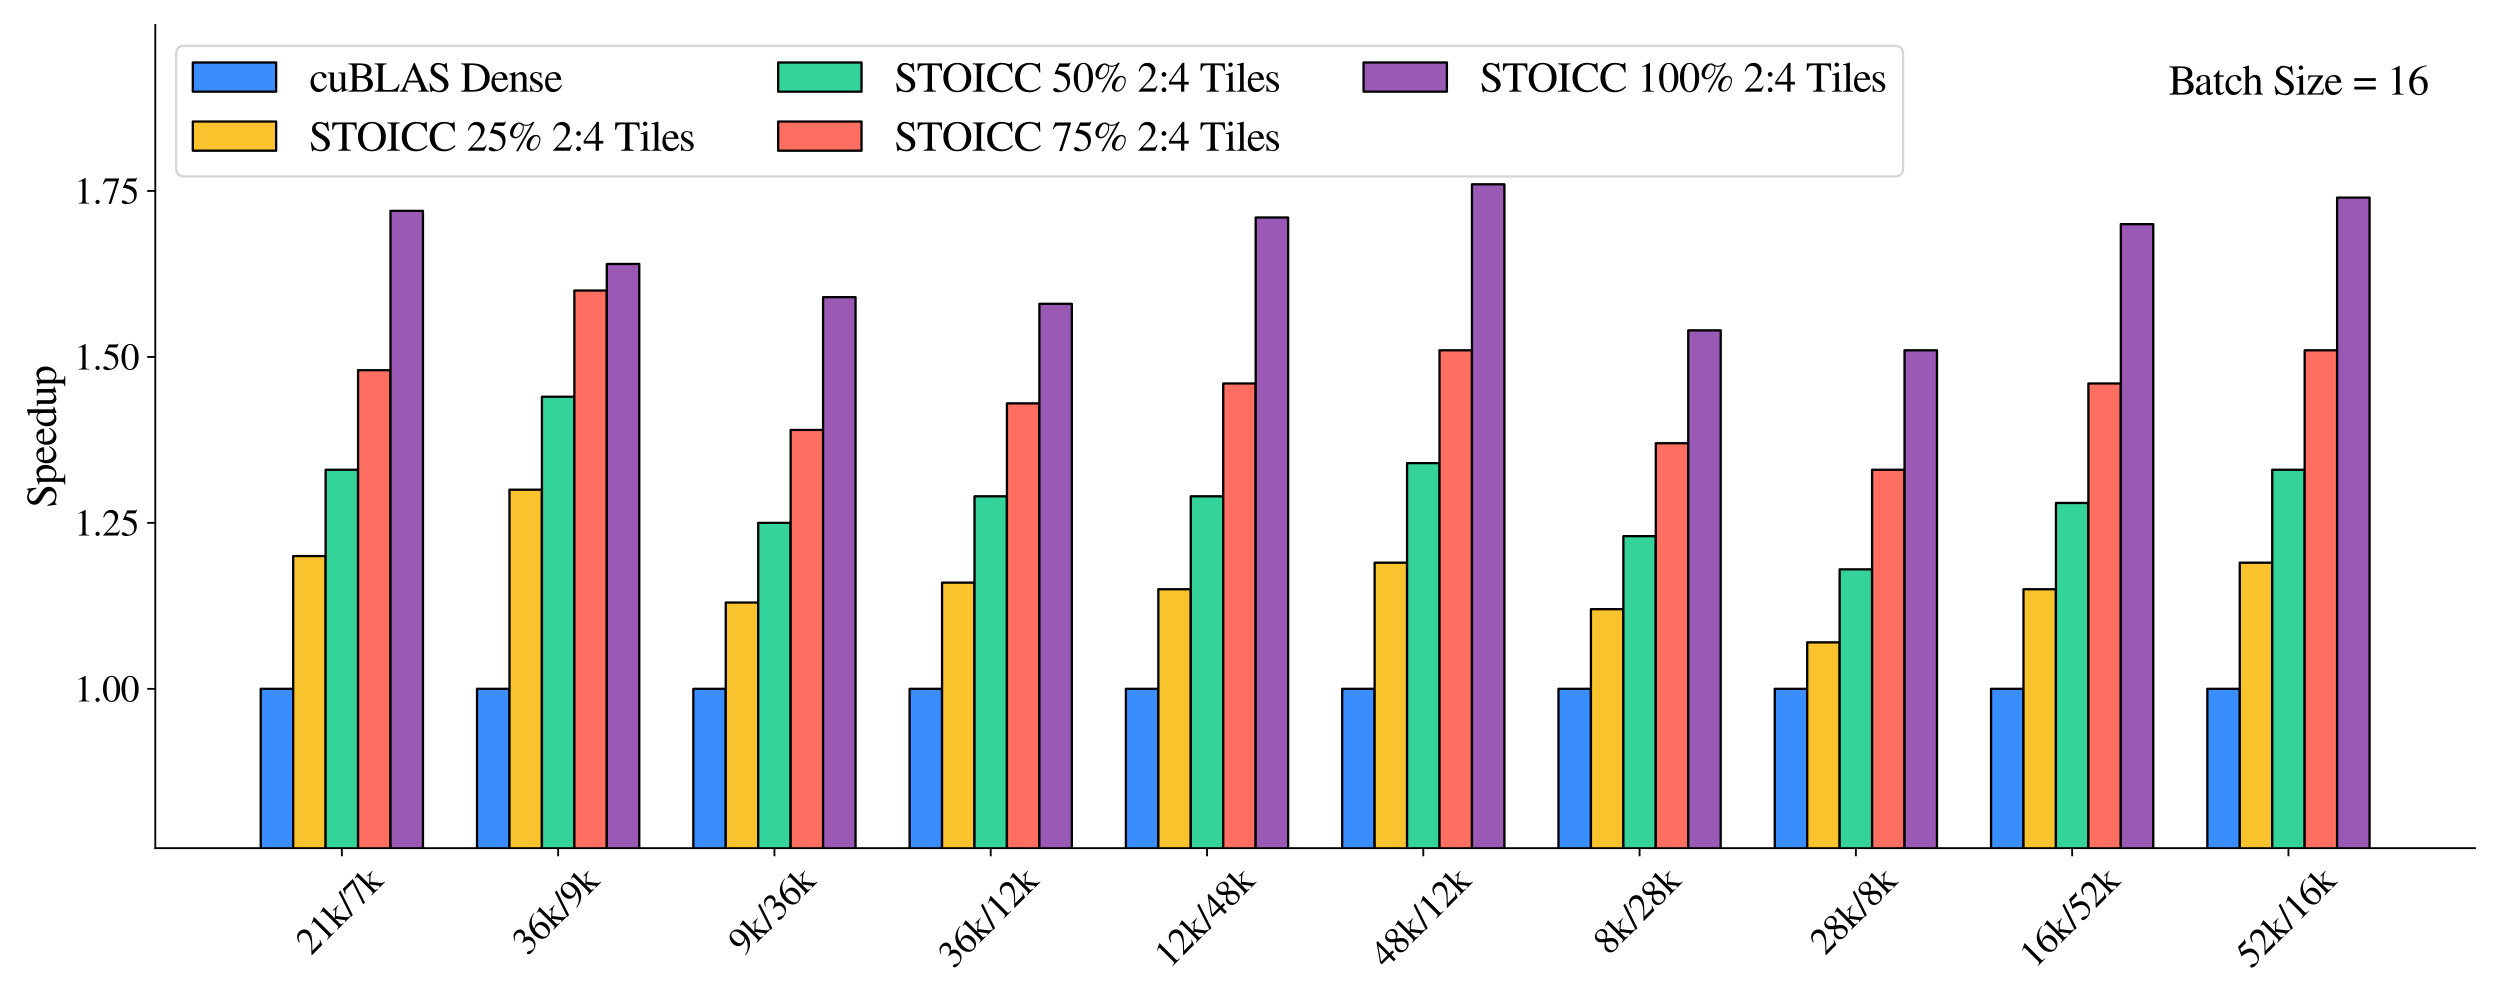 <?xml version="1.0" encoding="utf-8" standalone="no"?>
<!DOCTYPE svg PUBLIC "-//W3C//DTD SVG 1.1//EN"
  "http://www.w3.org/Graphics/SVG/1.1/DTD/svg11.dtd">
<svg xmlns:xlink="http://www.w3.org/1999/xlink" width="1080pt" height="432pt" viewBox="0 0 1080 432" xmlns="http://www.w3.org/2000/svg" version="1.1">
 <defs>
  <style type="text/css">*{stroke-linejoin: round; stroke-linecap: butt}</style>
 </defs>
 <g id="figure_1">
  <g id="patch_1">
   <path d="M 0 432 
L 1080 432 
L 1080 0 
L 0 0 
z
" style="fill: #ffffff"/>
  </g>
  <g id="axes_1">
   <g id="patch_2">
    <path d="M 67.093 366.399 
L 1069.2 366.399 
L 1069.2 10.8 
L 67.093 10.8 
z
" style="fill: #ffffff"/>
   </g>
   <g id="patch_3">
    <path d="M 112.643 584.346 
L 126.658 584.346 
L 126.658 297.573 
L 112.643 297.573 
z
" clip-path="url(#p8a4f246927)" style="fill: #3a8dff; stroke: #000000; stroke-linejoin: miter"/>
   </g>
   <g id="patch_4">
    <path d="M 206.079 584.346 
L 220.095 584.346 
L 220.095 297.573 
L 206.079 297.573 
z
" clip-path="url(#p8a4f246927)" style="fill: #3a8dff; stroke: #000000; stroke-linejoin: miter"/>
   </g>
   <g id="patch_5">
    <path d="M 299.516 584.346 
L 313.532 584.346 
L 313.532 297.573 
L 299.516 297.573 
z
" clip-path="url(#p8a4f246927)" style="fill: #3a8dff; stroke: #000000; stroke-linejoin: miter"/>
   </g>
   <g id="patch_6">
    <path d="M 392.953 584.346 
L 406.968 584.346 
L 406.968 297.573 
L 392.953 297.573 
z
" clip-path="url(#p8a4f246927)" style="fill: #3a8dff; stroke: #000000; stroke-linejoin: miter"/>
   </g>
   <g id="patch_7">
    <path d="M 486.389 584.346 
L 500.405 584.346 
L 500.405 297.573 
L 486.389 297.573 
z
" clip-path="url(#p8a4f246927)" style="fill: #3a8dff; stroke: #000000; stroke-linejoin: miter"/>
   </g>
   <g id="patch_8">
    <path d="M 579.826 584.346 
L 593.841 584.346 
L 593.841 297.573 
L 579.826 297.573 
z
" clip-path="url(#p8a4f246927)" style="fill: #3a8dff; stroke: #000000; stroke-linejoin: miter"/>
   </g>
   <g id="patch_9">
    <path d="M 673.262 584.346 
L 687.278 584.346 
L 687.278 297.573 
L 673.262 297.573 
z
" clip-path="url(#p8a4f246927)" style="fill: #3a8dff; stroke: #000000; stroke-linejoin: miter"/>
   </g>
   <g id="patch_10">
    <path d="M 766.699 584.346 
L 780.715 584.346 
L 780.715 297.573 
L 766.699 297.573 
z
" clip-path="url(#p8a4f246927)" style="fill: #3a8dff; stroke: #000000; stroke-linejoin: miter"/>
   </g>
   <g id="patch_11">
    <path d="M 860.136 584.346 
L 874.151 584.346 
L 874.151 297.573 
L 860.136 297.573 
z
" clip-path="url(#p8a4f246927)" style="fill: #3a8dff; stroke: #000000; stroke-linejoin: miter"/>
   </g>
   <g id="patch_12">
    <path d="M 953.572 584.346 
L 967.588 584.346 
L 967.588 297.573 
L 953.572 297.573 
z
" clip-path="url(#p8a4f246927)" style="fill: #3a8dff; stroke: #000000; stroke-linejoin: miter"/>
   </g>
   <g id="patch_13">
    <path d="M 126.658 584.346 
L 140.674 584.346 
L 140.674 240.219 
L 126.658 240.219 
z
" clip-path="url(#p8a4f246927)" style="fill: #f9c32e; stroke: #000000; stroke-linejoin: miter"/>
   </g>
   <g id="patch_14">
    <path d="M 220.095 584.346 
L 234.11 584.346 
L 234.11 211.541 
L 220.095 211.541 
z
" clip-path="url(#p8a4f246927)" style="fill: #f9c32e; stroke: #000000; stroke-linejoin: miter"/>
   </g>
   <g id="patch_15">
    <path d="M 313.532 584.346 
L 327.547 584.346 
L 327.547 260.293 
L 313.532 260.293 
z
" clip-path="url(#p8a4f246927)" style="fill: #f9c32e; stroke: #000000; stroke-linejoin: miter"/>
   </g>
   <g id="patch_16">
    <path d="M 406.968 584.346 
L 420.984 584.346 
L 420.984 251.689 
L 406.968 251.689 
z
" clip-path="url(#p8a4f246927)" style="fill: #f9c32e; stroke: #000000; stroke-linejoin: miter"/>
   </g>
   <g id="patch_17">
    <path d="M 500.405 584.346 
L 514.42 584.346 
L 514.42 254.557 
L 500.405 254.557 
z
" clip-path="url(#p8a4f246927)" style="fill: #f9c32e; stroke: #000000; stroke-linejoin: miter"/>
   </g>
   <g id="patch_18">
    <path d="M 593.841 584.346 
L 607.857 584.346 
L 607.857 243.086 
L 593.841 243.086 
z
" clip-path="url(#p8a4f246927)" style="fill: #f9c32e; stroke: #000000; stroke-linejoin: miter"/>
   </g>
   <g id="patch_19">
    <path d="M 687.278 584.346 
L 701.293 584.346 
L 701.293 263.16 
L 687.278 263.16 
z
" clip-path="url(#p8a4f246927)" style="fill: #f9c32e; stroke: #000000; stroke-linejoin: miter"/>
   </g>
   <g id="patch_20">
    <path d="M 780.715 584.346 
L 794.73 584.346 
L 794.73 277.499 
L 780.715 277.499 
z
" clip-path="url(#p8a4f246927)" style="fill: #f9c32e; stroke: #000000; stroke-linejoin: miter"/>
   </g>
   <g id="patch_21">
    <path d="M 874.151 584.346 
L 888.167 584.346 
L 888.167 254.557 
L 874.151 254.557 
z
" clip-path="url(#p8a4f246927)" style="fill: #f9c32e; stroke: #000000; stroke-linejoin: miter"/>
   </g>
   <g id="patch_22">
    <path d="M 967.588 584.346 
L 981.603 584.346 
L 981.603 243.086 
L 967.588 243.086 
z
" clip-path="url(#p8a4f246927)" style="fill: #f9c32e; stroke: #000000; stroke-linejoin: miter"/>
   </g>
   <g id="patch_23">
    <path d="M 140.674 584.346 
L 154.689 584.346 
L 154.689 202.938 
L 140.674 202.938 
z
" clip-path="url(#p8a4f246927)" style="fill: #34d399; stroke: #000000; stroke-linejoin: miter"/>
   </g>
   <g id="patch_24">
    <path d="M 234.11 584.346 
L 248.126 584.346 
L 248.126 171.393 
L 234.11 171.393 
z
" clip-path="url(#p8a4f246927)" style="fill: #34d399; stroke: #000000; stroke-linejoin: miter"/>
   </g>
   <g id="patch_25">
    <path d="M 327.547 584.346 
L 341.563 584.346 
L 341.563 225.88 
L 327.547 225.88 
z
" clip-path="url(#p8a4f246927)" style="fill: #34d399; stroke: #000000; stroke-linejoin: miter"/>
   </g>
   <g id="patch_26">
    <path d="M 420.984 584.346 
L 434.999 584.346 
L 434.999 214.409 
L 420.984 214.409 
z
" clip-path="url(#p8a4f246927)" style="fill: #34d399; stroke: #000000; stroke-linejoin: miter"/>
   </g>
   <g id="patch_27">
    <path d="M 514.42 584.346 
L 528.436 584.346 
L 528.436 214.409 
L 514.42 214.409 
z
" clip-path="url(#p8a4f246927)" style="fill: #34d399; stroke: #000000; stroke-linejoin: miter"/>
   </g>
   <g id="patch_28">
    <path d="M 607.857 584.346 
L 621.872 584.346 
L 621.872 200.07 
L 607.857 200.07 
z
" clip-path="url(#p8a4f246927)" style="fill: #34d399; stroke: #000000; stroke-linejoin: miter"/>
   </g>
   <g id="patch_29">
    <path d="M 701.293 584.346 
L 715.309 584.346 
L 715.309 231.615 
L 701.293 231.615 
z
" clip-path="url(#p8a4f246927)" style="fill: #34d399; stroke: #000000; stroke-linejoin: miter"/>
   </g>
   <g id="patch_30">
    <path d="M 794.73 584.346 
L 808.745 584.346 
L 808.745 245.954 
L 794.73 245.954 
z
" clip-path="url(#p8a4f246927)" style="fill: #34d399; stroke: #000000; stroke-linejoin: miter"/>
   </g>
   <g id="patch_31">
    <path d="M 888.167 584.346 
L 902.182 584.346 
L 902.182 217.277 
L 888.167 217.277 
z
" clip-path="url(#p8a4f246927)" style="fill: #34d399; stroke: #000000; stroke-linejoin: miter"/>
   </g>
   <g id="patch_32">
    <path d="M 981.603 584.346 
L 995.619 584.346 
L 995.619 202.938 
L 981.603 202.938 
z
" clip-path="url(#p8a4f246927)" style="fill: #34d399; stroke: #000000; stroke-linejoin: miter"/>
   </g>
   <g id="patch_33">
    <path d="M 154.689 584.346 
L 168.705 584.346 
L 168.705 159.922 
L 154.689 159.922 
z
" clip-path="url(#p8a4f246927)" style="fill: #ff6f61; stroke: #000000; stroke-linejoin: miter"/>
   </g>
   <g id="patch_34">
    <path d="M 248.126 584.346 
L 262.141 584.346 
L 262.141 125.509 
L 248.126 125.509 
z
" clip-path="url(#p8a4f246927)" style="fill: #ff6f61; stroke: #000000; stroke-linejoin: miter"/>
   </g>
   <g id="patch_35">
    <path d="M 341.563 584.346 
L 355.578 584.346 
L 355.578 185.732 
L 341.563 185.732 
z
" clip-path="url(#p8a4f246927)" style="fill: #ff6f61; stroke: #000000; stroke-linejoin: miter"/>
   </g>
   <g id="patch_36">
    <path d="M 434.999 584.346 
L 449.015 584.346 
L 449.015 174.261 
L 434.999 174.261 
z
" clip-path="url(#p8a4f246927)" style="fill: #ff6f61; stroke: #000000; stroke-linejoin: miter"/>
   </g>
   <g id="patch_37">
    <path d="M 528.436 584.346 
L 542.451 584.346 
L 542.451 165.657 
L 528.436 165.657 
z
" clip-path="url(#p8a4f246927)" style="fill: #ff6f61; stroke: #000000; stroke-linejoin: miter"/>
   </g>
   <g id="patch_38">
    <path d="M 621.872 584.346 
L 635.888 584.346 
L 635.888 151.319 
L 621.872 151.319 
z
" clip-path="url(#p8a4f246927)" style="fill: #ff6f61; stroke: #000000; stroke-linejoin: miter"/>
   </g>
   <g id="patch_39">
    <path d="M 715.309 584.346 
L 729.324 584.346 
L 729.324 191.467 
L 715.309 191.467 
z
" clip-path="url(#p8a4f246927)" style="fill: #ff6f61; stroke: #000000; stroke-linejoin: miter"/>
   </g>
   <g id="patch_40">
    <path d="M 808.745 584.346 
L 822.761 584.346 
L 822.761 202.938 
L 808.745 202.938 
z
" clip-path="url(#p8a4f246927)" style="fill: #ff6f61; stroke: #000000; stroke-linejoin: miter"/>
   </g>
   <g id="patch_41">
    <path d="M 902.182 584.346 
L 916.198 584.346 
L 916.198 165.657 
L 902.182 165.657 
z
" clip-path="url(#p8a4f246927)" style="fill: #ff6f61; stroke: #000000; stroke-linejoin: miter"/>
   </g>
   <g id="patch_42">
    <path d="M 995.619 584.346 
L 1009.634 584.346 
L 1009.634 151.319 
L 995.619 151.319 
z
" clip-path="url(#p8a4f246927)" style="fill: #ff6f61; stroke: #000000; stroke-linejoin: miter"/>
   </g>
   <g id="patch_43">
    <path d="M 168.705 584.346 
L 182.72 584.346 
L 182.72 91.096 
L 168.705 91.096 
z
" clip-path="url(#p8a4f246927)" style="fill: #9b59b6; stroke: #000000; stroke-linejoin: miter"/>
   </g>
   <g id="patch_44">
    <path d="M 262.141 584.346 
L 276.157 584.346 
L 276.157 114.038 
L 262.141 114.038 
z
" clip-path="url(#p8a4f246927)" style="fill: #9b59b6; stroke: #000000; stroke-linejoin: miter"/>
   </g>
   <g id="patch_45">
    <path d="M 355.578 584.346 
L 369.593 584.346 
L 369.593 128.377 
L 355.578 128.377 
z
" clip-path="url(#p8a4f246927)" style="fill: #9b59b6; stroke: #000000; stroke-linejoin: miter"/>
   </g>
   <g id="patch_46">
    <path d="M 449.015 584.346 
L 463.03 584.346 
L 463.03 131.245 
L 449.015 131.245 
z
" clip-path="url(#p8a4f246927)" style="fill: #9b59b6; stroke: #000000; stroke-linejoin: miter"/>
   </g>
   <g id="patch_47">
    <path d="M 542.451 584.346 
L 556.467 584.346 
L 556.467 93.964 
L 542.451 93.964 
z
" clip-path="url(#p8a4f246927)" style="fill: #9b59b6; stroke: #000000; stroke-linejoin: miter"/>
   </g>
   <g id="patch_48">
    <path d="M 635.888 584.346 
L 649.903 584.346 
L 649.903 79.626 
L 635.888 79.626 
z
" clip-path="url(#p8a4f246927)" style="fill: #9b59b6; stroke: #000000; stroke-linejoin: miter"/>
   </g>
   <g id="patch_49">
    <path d="M 729.324 584.346 
L 743.34 584.346 
L 743.34 142.716 
L 729.324 142.716 
z
" clip-path="url(#p8a4f246927)" style="fill: #9b59b6; stroke: #000000; stroke-linejoin: miter"/>
   </g>
   <g id="patch_50">
    <path d="M 822.761 584.346 
L 836.776 584.346 
L 836.776 151.319 
L 822.761 151.319 
z
" clip-path="url(#p8a4f246927)" style="fill: #9b59b6; stroke: #000000; stroke-linejoin: miter"/>
   </g>
   <g id="patch_51">
    <path d="M 916.198 584.346 
L 930.213 584.346 
L 930.213 96.832 
L 916.198 96.832 
z
" clip-path="url(#p8a4f246927)" style="fill: #9b59b6; stroke: #000000; stroke-linejoin: miter"/>
   </g>
   <g id="patch_52">
    <path d="M 1009.634 584.346 
L 1023.65 584.346 
L 1023.65 85.361 
L 1009.634 85.361 
z
" clip-path="url(#p8a4f246927)" style="fill: #9b59b6; stroke: #000000; stroke-linejoin: miter"/>
   </g>
   <g id="matplotlib.axis_1">
    <g id="xtick_1">
     <g id="line2d_1">
      <defs>
       <path id="m30020ac8c0" d="M 0 0 
L 0 3.5 
" style="stroke: #000000; stroke-width: 0.8"/>
      </defs>
      <g>
       <use xlink:href="#m30020ac8c0" x="147.682" y="366.399" style="stroke: #000000; stroke-width: 0.8"/>
      </g>
     </g>
     <g id="text_1">
      <!-- 21k/7k -->
      <g transform="translate(134.354 413.051) rotate(-45) scale(0.16 -0.16)">
       <defs>
        <path id="FreeSerif-32" d="M 198 3053 
Q 230 3200 262 3309 
Q 294 3418 400 3626 
Q 506 3834 637 3971 
Q 768 4109 1001 4217 
Q 1235 4326 1530 4326 
Q 2029 4326 2371 4000 
Q 2714 3674 2714 3194 
Q 2714 2470 1894 1613 
L 819 486 
L 2349 486 
Q 2566 486 2672 560 
Q 2778 634 2957 909 
L 3040 877 
L 2688 0 
L 192 0 
L 192 77 
L 1331 1286 
Q 2163 2170 2163 2950 
Q 2163 3354 1913 3603 
Q 1664 3853 1261 3853 
Q 928 3853 726 3670 
Q 525 3488 333 3021 
L 198 3053 
z
" transform="scale(0.016)"/>
        <path id="FreeSerif-31" d="M 1171 3795 
Q 1056 3795 710 3654 
L 710 3744 
L 1862 4326 
L 1914 4314 
L 1914 474 
Q 1914 243 2029 172 
Q 2144 102 2522 96 
L 2522 0 
L 755 0 
L 755 96 
Q 1114 109 1238 201 
Q 1363 294 1363 595 
L 1363 3494 
Q 1363 3795 1171 3795 
z
" transform="scale(0.016)"/>
        <path id="FreeSerif-6b" d="M 64 3987 
L 64 4090 
Q 608 4224 1056 4371 
L 1082 4358 
L 1082 1670 
L 1958 2451 
Q 2106 2579 2106 2669 
Q 2106 2733 2038 2758 
Q 1971 2784 1786 2790 
L 1786 2880 
L 3091 2880 
L 3091 2784 
Q 2944 2784 2857 2768 
Q 2771 2752 2611 2681 
Q 2451 2611 2236 2438 
Q 2022 2266 1709 1978 
L 1523 1805 
L 2502 563 
Q 2701 320 2870 214 
Q 3040 109 3251 96 
L 3251 0 
L 1856 0 
L 1856 96 
Q 2112 96 2112 192 
Q 2112 218 2093 253 
Q 2074 288 2032 336 
Q 1990 384 1978 410 
L 1082 1606 
L 1082 512 
Q 1082 282 1155 218 
Q 1229 154 1562 96 
L 1562 0 
L 64 0 
L 64 96 
Q 410 154 477 214 
Q 544 275 544 525 
L 544 3610 
Q 544 3840 486 3920 
Q 429 4000 269 4000 
Q 179 4000 64 3987 
z
" transform="scale(0.016)"/>
        <path id="FreeSerif-2f" d="M 1894 4326 
L 435 -90 
L 0 -90 
L 1466 4326 
L 1894 4326 
z
" transform="scale(0.016)"/>
        <path id="FreeSerif-37" d="M 2874 4237 
L 2874 4134 
L 1517 -51 
L 1101 -51 
L 2368 3763 
L 979 3763 
Q 717 3763 579 3667 
Q 442 3571 237 3245 
L 128 3296 
L 506 4237 
L 2874 4237 
z
" transform="scale(0.016)"/>
       </defs>
       <use xlink:href="#FreeSerif-32"/>
       <use xlink:href="#FreeSerif-31" transform="translate(50 0)"/>
       <use xlink:href="#FreeSerif-6b" transform="translate(100 0)"/>
       <use xlink:href="#FreeSerif-2f" transform="translate(151.3 0)"/>
       <use xlink:href="#FreeSerif-37" transform="translate(180.9 0)"/>
       <use xlink:href="#FreeSerif-6b" transform="translate(230.9 0)"/>
      </g>
     </g>
    </g>
    <g id="xtick_2">
     <g id="line2d_2">
      <g>
       <use xlink:href="#m30020ac8c0" x="241.118" y="366.399" style="stroke: #000000; stroke-width: 0.8"/>
      </g>
     </g>
     <g id="text_2">
      <!-- 36k/9k -->
      <g transform="translate(227.791 413.051) rotate(-45) scale(0.16 -0.16)">
       <defs>
        <path id="FreeSerif-33" d="M 518 499 
Q 666 499 957 320 
Q 1248 141 1466 141 
Q 1818 141 2061 416 
Q 2304 691 2304 1094 
Q 2304 1344 2217 1536 
Q 2131 1728 1996 1833 
Q 1862 1939 1676 2006 
Q 1491 2074 1328 2093 
Q 1165 2112 979 2112 
L 979 2195 
Q 1197 2272 1353 2345 
Q 1510 2419 1683 2544 
Q 1856 2669 1949 2848 
Q 2042 3027 2042 3258 
Q 2042 3558 1846 3750 
Q 1651 3942 1338 3942 
Q 1037 3942 809 3779 
Q 582 3616 384 3264 
L 288 3290 
Q 454 3744 739 4035 
Q 1024 4326 1549 4326 
Q 1990 4326 2268 4083 
Q 2547 3840 2547 3450 
Q 2547 3187 2412 2988 
Q 2278 2790 1946 2566 
Q 2330 2400 2547 2141 
Q 2765 1882 2765 1402 
Q 2765 723 2262 316 
Q 1760 -90 998 -90 
Q 666 -90 470 9 
Q 275 109 275 275 
Q 275 378 342 438 
Q 410 499 518 499 
z
" transform="scale(0.016)"/>
        <path id="FreeSerif-36" d="M 1651 -90 
Q 1005 -90 611 425 
Q 218 941 218 1786 
Q 218 2048 269 2326 
Q 320 2605 493 2960 
Q 666 3315 941 3596 
Q 1216 3878 1712 4099 
Q 2208 4320 2854 4378 
L 2867 4275 
Q 2112 4154 1606 3664 
Q 1101 3174 973 2451 
Q 1274 2630 1427 2684 
Q 1581 2739 1792 2739 
Q 2342 2739 2668 2377 
Q 2995 2016 2995 1402 
Q 2995 742 2620 326 
Q 2246 -90 1651 -90 
z
M 1549 2445 
Q 1114 2445 963 2253 
Q 813 2061 813 1683 
Q 813 941 1056 515 
Q 1299 90 1722 90 
Q 2061 90 2240 374 
Q 2419 659 2419 1184 
Q 2419 1786 2192 2115 
Q 1965 2445 1549 2445 
z
" transform="scale(0.016)"/>
        <path id="FreeSerif-39" d="M 378 -141 
L 358 -13 
Q 1088 115 1597 608 
Q 2106 1101 2304 1882 
Q 1830 1517 1344 1517 
Q 826 1517 509 1875 
Q 192 2234 192 2816 
Q 192 3462 573 3894 
Q 954 4326 1523 4326 
Q 2144 4326 2541 3820 
Q 2938 3315 2938 2522 
Q 2938 2266 2893 1997 
Q 2848 1728 2685 1360 
Q 2522 992 2259 701 
Q 1997 410 1510 173 
Q 1024 -64 378 -141 
z
M 1574 1792 
Q 1696 1792 1849 1827 
Q 2003 1862 2160 1980 
Q 2317 2099 2317 2272 
L 2317 2522 
Q 2317 4147 1472 4147 
Q 1274 4147 1133 4041 
Q 992 3936 918 3763 
Q 845 3590 813 3411 
Q 781 3232 781 3034 
Q 781 2464 995 2128 
Q 1210 1792 1574 1792 
z
" transform="scale(0.016)"/>
       </defs>
       <use xlink:href="#FreeSerif-33"/>
       <use xlink:href="#FreeSerif-36" transform="translate(50 0)"/>
       <use xlink:href="#FreeSerif-6b" transform="translate(100 0)"/>
       <use xlink:href="#FreeSerif-2f" transform="translate(151.3 0)"/>
       <use xlink:href="#FreeSerif-39" transform="translate(180.9 0)"/>
       <use xlink:href="#FreeSerif-6b" transform="translate(230.9 0)"/>
      </g>
     </g>
    </g>
    <g id="xtick_3">
     <g id="line2d_3">
      <g>
       <use xlink:href="#m30020ac8c0" x="334.555" y="366.399" style="stroke: #000000; stroke-width: 0.8"/>
      </g>
     </g>
     <g id="text_3">
      <!-- 9k/36k -->
      <g transform="translate(321.228 413.051) rotate(-45) scale(0.16 -0.16)">
       <use xlink:href="#FreeSerif-39"/>
       <use xlink:href="#FreeSerif-6b" transform="translate(50 0)"/>
       <use xlink:href="#FreeSerif-2f" transform="translate(101.3 0)"/>
       <use xlink:href="#FreeSerif-33" transform="translate(130.9 0)"/>
       <use xlink:href="#FreeSerif-36" transform="translate(180.9 0)"/>
       <use xlink:href="#FreeSerif-6b" transform="translate(230.9 0)"/>
      </g>
     </g>
    </g>
    <g id="xtick_4">
     <g id="line2d_4">
      <g>
       <use xlink:href="#m30020ac8c0" x="427.991" y="366.399" style="stroke: #000000; stroke-width: 0.8"/>
      </g>
     </g>
     <g id="text_4">
      <!-- 36k/12k -->
      <g transform="translate(411.836 418.708) rotate(-45) scale(0.16 -0.16)">
       <use xlink:href="#FreeSerif-33"/>
       <use xlink:href="#FreeSerif-36" transform="translate(50 0)"/>
       <use xlink:href="#FreeSerif-6b" transform="translate(100 0)"/>
       <use xlink:href="#FreeSerif-2f" transform="translate(151.3 0)"/>
       <use xlink:href="#FreeSerif-31" transform="translate(180.9 0)"/>
       <use xlink:href="#FreeSerif-32" transform="translate(230.9 0)"/>
       <use xlink:href="#FreeSerif-6b" transform="translate(280.9 0)"/>
      </g>
     </g>
    </g>
    <g id="xtick_5">
     <g id="line2d_5">
      <g>
       <use xlink:href="#m30020ac8c0" x="521.428" y="366.399" style="stroke: #000000; stroke-width: 0.8"/>
      </g>
     </g>
     <g id="text_5">
      <!-- 12k/48k -->
      <g transform="translate(505.272 418.708) rotate(-45) scale(0.16 -0.16)">
       <defs>
        <path id="FreeSerif-34" d="M 3021 1478 
L 3021 1069 
L 2368 1069 
L 2368 0 
L 1875 0 
L 1875 1069 
L 77 1069 
L 77 1478 
L 2086 4326 
L 2368 4326 
L 2368 1478 
L 3021 1478 
z
M 1869 1478 
L 1869 3674 
L 333 1478 
L 1869 1478 
z
" transform="scale(0.016)"/>
        <path id="FreeSerif-38" d="M 1856 2374 
Q 2432 1946 2640 1654 
Q 2848 1363 2848 992 
Q 2848 499 2505 204 
Q 2163 -90 1587 -90 
Q 1043 -90 700 204 
Q 358 499 358 966 
Q 358 1293 515 1513 
Q 672 1734 1190 2125 
Q 685 2566 541 2784 
Q 397 3002 397 3315 
Q 397 3750 742 4038 
Q 1088 4326 1613 4326 
Q 2093 4326 2403 4070 
Q 2714 3814 2714 3418 
Q 2714 3091 2522 2860 
Q 2330 2630 1856 2374 
z
M 1357 1997 
Q 1075 1773 960 1549 
Q 845 1325 845 1018 
Q 845 602 1069 346 
Q 1293 90 1658 90 
Q 1971 90 2166 285 
Q 2362 480 2362 794 
Q 2362 896 2339 985 
Q 2317 1075 2294 1142 
Q 2272 1210 2205 1293 
Q 2138 1376 2096 1424 
Q 2054 1472 1945 1561 
Q 1837 1651 1782 1689 
Q 1728 1728 1577 1837 
Q 1427 1946 1357 1997 
z
M 1670 2490 
Q 1677 2496 1757 2550 
Q 1837 2605 1872 2637 
Q 1907 2669 1980 2736 
Q 2054 2803 2092 2864 
Q 2131 2925 2179 3011 
Q 2227 3098 2249 3203 
Q 2272 3309 2272 3424 
Q 2272 3757 2080 3952 
Q 1888 4147 1562 4147 
Q 1261 4147 1065 3968 
Q 870 3789 870 3514 
Q 870 3245 1056 3008 
Q 1242 2771 1670 2490 
z
" transform="scale(0.016)"/>
       </defs>
       <use xlink:href="#FreeSerif-31"/>
       <use xlink:href="#FreeSerif-32" transform="translate(50 0)"/>
       <use xlink:href="#FreeSerif-6b" transform="translate(100 0)"/>
       <use xlink:href="#FreeSerif-2f" transform="translate(151.3 0)"/>
       <use xlink:href="#FreeSerif-34" transform="translate(180.9 0)"/>
       <use xlink:href="#FreeSerif-38" transform="translate(230.9 0)"/>
       <use xlink:href="#FreeSerif-6b" transform="translate(280.9 0)"/>
      </g>
     </g>
    </g>
    <g id="xtick_6">
     <g id="line2d_6">
      <g>
       <use xlink:href="#m30020ac8c0" x="614.865" y="366.399" style="stroke: #000000; stroke-width: 0.8"/>
      </g>
     </g>
     <g id="text_6">
      <!-- 48k/12k -->
      <g transform="translate(598.709 418.708) rotate(-45) scale(0.16 -0.16)">
       <use xlink:href="#FreeSerif-34"/>
       <use xlink:href="#FreeSerif-38" transform="translate(50 0)"/>
       <use xlink:href="#FreeSerif-6b" transform="translate(100 0)"/>
       <use xlink:href="#FreeSerif-2f" transform="translate(151.3 0)"/>
       <use xlink:href="#FreeSerif-31" transform="translate(180.9 0)"/>
       <use xlink:href="#FreeSerif-32" transform="translate(230.9 0)"/>
       <use xlink:href="#FreeSerif-6b" transform="translate(280.9 0)"/>
      </g>
     </g>
    </g>
    <g id="xtick_7">
     <g id="line2d_7">
      <g>
       <use xlink:href="#m30020ac8c0" x="708.301" y="366.399" style="stroke: #000000; stroke-width: 0.8"/>
      </g>
     </g>
     <g id="text_7">
      <!-- 8k/28k -->
      <g transform="translate(694.974 413.051) rotate(-45) scale(0.16 -0.16)">
       <use xlink:href="#FreeSerif-38"/>
       <use xlink:href="#FreeSerif-6b" transform="translate(50 0)"/>
       <use xlink:href="#FreeSerif-2f" transform="translate(101.3 0)"/>
       <use xlink:href="#FreeSerif-32" transform="translate(130.9 0)"/>
       <use xlink:href="#FreeSerif-38" transform="translate(180.9 0)"/>
       <use xlink:href="#FreeSerif-6b" transform="translate(230.9 0)"/>
      </g>
     </g>
    </g>
    <g id="xtick_8">
     <g id="line2d_8">
      <g>
       <use xlink:href="#m30020ac8c0" x="801.738" y="366.399" style="stroke: #000000; stroke-width: 0.8"/>
      </g>
     </g>
     <g id="text_8">
      <!-- 28k/8k -->
      <g transform="translate(788.411 413.051) rotate(-45) scale(0.16 -0.16)">
       <use xlink:href="#FreeSerif-32"/>
       <use xlink:href="#FreeSerif-38" transform="translate(50 0)"/>
       <use xlink:href="#FreeSerif-6b" transform="translate(100 0)"/>
       <use xlink:href="#FreeSerif-2f" transform="translate(151.3 0)"/>
       <use xlink:href="#FreeSerif-38" transform="translate(180.9 0)"/>
       <use xlink:href="#FreeSerif-6b" transform="translate(230.9 0)"/>
      </g>
     </g>
    </g>
    <g id="xtick_9">
     <g id="line2d_9">
      <g>
       <use xlink:href="#m30020ac8c0" x="895.174" y="366.399" style="stroke: #000000; stroke-width: 0.8"/>
      </g>
     </g>
     <g id="text_9">
      <!-- 16k/52k -->
      <g transform="translate(879.019 418.708) rotate(-45) scale(0.16 -0.16)">
       <defs>
        <path id="FreeSerif-35" d="M 2285 1242 
Q 2285 1581 2134 1843 
Q 1984 2106 1769 2250 
Q 1555 2394 1289 2486 
Q 1024 2579 829 2608 
Q 634 2637 486 2637 
Q 410 2637 410 2688 
Q 410 2707 416 2720 
L 1114 4237 
L 2451 4237 
Q 2554 4237 2614 4269 
Q 2675 4301 2746 4403 
L 2803 4358 
L 2560 3789 
Q 2534 3731 2413 3731 
L 1158 3731 
L 890 3187 
Q 1824 3021 2278 2646 
Q 2733 2272 2733 1549 
Q 2733 1171 2614 876 
Q 2496 582 2313 403 
Q 2131 224 1891 109 
Q 1651 -6 1430 -48 
Q 1210 -90 986 -90 
Q 627 -90 416 16 
Q 205 122 205 307 
Q 205 544 480 544 
Q 659 544 944 345 
Q 1229 147 1395 147 
Q 1773 147 2029 464 
Q 2285 781 2285 1242 
z
" transform="scale(0.016)"/>
       </defs>
       <use xlink:href="#FreeSerif-31"/>
       <use xlink:href="#FreeSerif-36" transform="translate(50 0)"/>
       <use xlink:href="#FreeSerif-6b" transform="translate(100 0)"/>
       <use xlink:href="#FreeSerif-2f" transform="translate(151.3 0)"/>
       <use xlink:href="#FreeSerif-35" transform="translate(180.9 0)"/>
       <use xlink:href="#FreeSerif-32" transform="translate(230.9 0)"/>
       <use xlink:href="#FreeSerif-6b" transform="translate(280.9 0)"/>
      </g>
     </g>
    </g>
    <g id="xtick_10">
     <g id="line2d_10">
      <g>
       <use xlink:href="#m30020ac8c0" x="988.611" y="366.399" style="stroke: #000000; stroke-width: 0.8"/>
      </g>
     </g>
     <g id="text_10">
      <!-- 52k/16k -->
      <g transform="translate(972.455 418.708) rotate(-45) scale(0.16 -0.16)">
       <use xlink:href="#FreeSerif-35"/>
       <use xlink:href="#FreeSerif-32" transform="translate(50 0)"/>
       <use xlink:href="#FreeSerif-6b" transform="translate(100 0)"/>
       <use xlink:href="#FreeSerif-2f" transform="translate(151.3 0)"/>
       <use xlink:href="#FreeSerif-31" transform="translate(180.9 0)"/>
       <use xlink:href="#FreeSerif-36" transform="translate(230.9 0)"/>
       <use xlink:href="#FreeSerif-6b" transform="translate(280.9 0)"/>
      </g>
     </g>
    </g>
   </g>
   <g id="matplotlib.axis_2">
    <g id="ytick_1">
     <g id="line2d_11">
      <defs>
       <path id="ma046b4eb3c" d="M 0 0 
L -3.5 0 
" style="stroke: #000000; stroke-width: 0.8"/>
      </defs>
      <g>
       <use xlink:href="#ma046b4eb3c" x="67.093" y="297.573" style="stroke: #000000; stroke-width: 0.8"/>
      </g>
     </g>
     <g id="text_11">
      <!-- 1.00 -->
      <g transform="translate(32.093 303.037) scale(0.16 -0.16)">
       <defs>
        <path id="FreeSerif-2e" d="M 800 640 
Q 947 640 1052 531 
Q 1158 422 1158 275 
Q 1158 134 1049 32 
Q 941 -70 794 -70 
Q 653 -70 550 32 
Q 448 134 448 275 
Q 448 422 553 531 
Q 659 640 800 640 
z
" transform="scale(0.016)"/>
        <path id="FreeSerif-30" d="M 2649 524 
Q 2253 -90 1600 -90 
Q 947 -90 550 537 
Q 154 1165 154 2150 
Q 154 3078 550 3702 
Q 947 4326 1626 4326 
Q 2253 4326 2649 3712 
Q 3046 3098 3046 2112 
Q 3046 1139 2649 524 
z
M 1606 4160 
Q 768 4160 768 2093 
Q 768 77 1600 77 
Q 2432 77 2432 2099 
Q 2432 3104 2221 3632 
Q 2010 4160 1606 4160 
z
" transform="scale(0.016)"/>
       </defs>
       <use xlink:href="#FreeSerif-31"/>
       <use xlink:href="#FreeSerif-2e" transform="translate(50 0)"/>
       <use xlink:href="#FreeSerif-30" transform="translate(75 0)"/>
       <use xlink:href="#FreeSerif-30" transform="translate(125 0)"/>
      </g>
     </g>
    </g>
    <g id="ytick_2">
     <g id="line2d_12">
      <g>
       <use xlink:href="#ma046b4eb3c" x="67.093" y="225.88" style="stroke: #000000; stroke-width: 0.8"/>
      </g>
     </g>
     <g id="text_12">
      <!-- 1.25 -->
      <g transform="translate(32.093 231.344) scale(0.16 -0.16)">
       <use xlink:href="#FreeSerif-31"/>
       <use xlink:href="#FreeSerif-2e" transform="translate(50 0)"/>
       <use xlink:href="#FreeSerif-32" transform="translate(75 0)"/>
       <use xlink:href="#FreeSerif-35" transform="translate(125 0)"/>
      </g>
     </g>
    </g>
    <g id="ytick_3">
     <g id="line2d_13">
      <g>
       <use xlink:href="#ma046b4eb3c" x="67.093" y="154.187" style="stroke: #000000; stroke-width: 0.8"/>
      </g>
     </g>
     <g id="text_13">
      <!-- 1.50 -->
      <g transform="translate(32.093 159.65) scale(0.16 -0.16)">
       <use xlink:href="#FreeSerif-31"/>
       <use xlink:href="#FreeSerif-2e" transform="translate(50 0)"/>
       <use xlink:href="#FreeSerif-35" transform="translate(75 0)"/>
       <use xlink:href="#FreeSerif-30" transform="translate(125 0)"/>
      </g>
     </g>
    </g>
    <g id="ytick_4">
     <g id="line2d_14">
      <g>
       <use xlink:href="#ma046b4eb3c" x="67.093" y="82.493" style="stroke: #000000; stroke-width: 0.8"/>
      </g>
     </g>
     <g id="text_14">
      <!-- 1.75 -->
      <g transform="translate(32.093 87.957) scale(0.16 -0.16)">
       <use xlink:href="#FreeSerif-31"/>
       <use xlink:href="#FreeSerif-2e" transform="translate(50 0)"/>
       <use xlink:href="#FreeSerif-37" transform="translate(75 0)"/>
       <use xlink:href="#FreeSerif-35" transform="translate(125 0)"/>
      </g>
     </g>
    </g>
    <g id="text_15">
     <!-- Speedup -->
     <g transform="translate(24.186 219.121) rotate(-90) scale(0.18 -0.18)">
      <defs>
       <path id="FreeSerif-53" d="M 2419 864 
Q 2419 1165 2208 1398 
Q 1997 1632 1696 1798 
Q 1395 1965 1097 2141 
Q 800 2317 589 2592 
Q 378 2867 378 3232 
Q 378 3718 707 4022 
Q 1037 4326 1485 4326 
Q 1754 4326 2067 4217 
Q 2381 4109 2445 4109 
Q 2611 4109 2650 4326 
L 2784 4326 
L 2925 2963 
L 2765 2963 
Q 2611 3526 2294 3795 
Q 1978 4064 1594 4064 
Q 1299 4064 1113 3897 
Q 928 3731 928 3469 
Q 928 3213 1145 2982 
Q 1363 2752 1869 2470 
Q 2502 2131 2784 1801 
Q 3066 1472 3066 1075 
Q 3066 582 2688 246 
Q 2310 -90 1760 -90 
Q 1440 -90 1110 19 
Q 781 128 704 128 
Q 634 128 582 67 
Q 531 6 525 -83 
L 384 -83 
L 192 1274 
L 339 1274 
Q 576 691 889 416 
Q 1203 141 1632 141 
Q 1984 141 2201 342 
Q 2419 544 2419 864 
z
" transform="scale(0.016)"/>
       <path id="FreeSerif-70" d="M 90 2515 
L 90 2618 
Q 493 2739 1011 2944 
L 1050 2931 
L 1050 2438 
Q 1459 2944 1971 2944 
Q 2438 2944 2739 2560 
Q 3040 2176 3040 1581 
Q 3040 883 2653 409 
Q 2266 -64 1696 -64 
Q 1491 -64 1353 -6 
Q 1216 51 1050 211 
L 1050 -794 
Q 1050 -1094 1152 -1180 
Q 1254 -1267 1613 -1274 
L 1613 -1389 
L 64 -1389 
L 64 -1280 
Q 346 -1254 429 -1171 
Q 512 -1088 512 -838 
L 512 2157 
Q 512 2381 461 2451 
Q 410 2522 250 2522 
Q 147 2522 90 2515 
z
M 1050 2138 
L 1050 563 
Q 1050 422 1270 281 
Q 1491 141 1715 141 
Q 2061 141 2275 470 
Q 2490 800 2490 1331 
Q 2490 1888 2275 2224 
Q 2061 2560 1702 2560 
Q 1478 2560 1264 2419 
Q 1050 2278 1050 2138 
z
" transform="scale(0.016)"/>
       <path id="FreeSerif-65" d="M 621 1773 
Q 634 1370 730 1078 
Q 826 787 979 643 
Q 1133 499 1289 438 
Q 1446 378 1619 378 
Q 1926 378 2153 531 
Q 2381 685 2611 1050 
L 2714 1005 
Q 2515 486 2163 211 
Q 1811 -64 1357 -64 
Q 806 -64 483 323 
Q 160 710 160 1370 
Q 160 2080 534 2512 
Q 909 2944 1498 2944 
Q 1984 2944 2253 2653 
Q 2522 2362 2592 1773 
L 621 1773 
z
M 634 1978 
L 1939 1978 
Q 1875 2394 1740 2554 
Q 1606 2714 1312 2714 
Q 736 2714 634 1978 
z
" transform="scale(0.016)"/>
       <path id="FreeSerif-64" d="M 2189 -64 
L 2163 -45 
L 2163 365 
Q 1856 -64 1344 -64 
Q 813 -64 486 317 
Q 160 698 160 1312 
Q 160 1990 550 2467 
Q 941 2944 1491 2944 
Q 1837 2944 2163 2669 
L 2163 3667 
Q 2163 3866 2105 3930 
Q 2048 3994 1869 3994 
Q 1779 3994 1728 3987 
L 1728 4090 
Q 2310 4243 2669 4371 
L 2701 4358 
L 2701 730 
Q 2701 506 2755 435 
Q 2810 365 2982 365 
Q 3014 365 3130 371 
L 3130 269 
L 2189 -64 
z
M 1594 269 
Q 1837 269 2000 406 
Q 2163 544 2163 653 
L 2163 2125 
Q 2163 2381 1964 2573 
Q 1766 2765 1510 2765 
Q 1146 2765 928 2438 
Q 710 2112 710 1568 
Q 710 979 953 624 
Q 1197 269 1594 269 
z
" transform="scale(0.016)"/>
       <path id="FreeSerif-75" d="M 3072 320 
L 3072 230 
Q 2573 96 2195 -58 
L 2170 -45 
L 2170 486 
Q 2150 467 2057 371 
Q 1965 275 1926 240 
Q 1888 205 1795 131 
Q 1702 58 1632 26 
Q 1562 -6 1453 -35 
Q 1344 -64 1235 -64 
Q 883 -64 672 163 
Q 461 390 461 768 
L 461 2381 
Q 461 2605 377 2691 
Q 294 2778 64 2790 
L 64 2880 
L 998 2880 
L 998 794 
Q 998 595 1132 451 
Q 1267 307 1453 307 
Q 1523 307 1619 326 
Q 1715 346 1840 400 
Q 1965 454 2051 572 
Q 2138 691 2138 864 
L 2138 2368 
Q 2138 2605 2051 2681 
Q 1965 2758 1664 2771 
L 1664 2880 
L 2675 2880 
L 2675 685 
Q 2675 461 2745 390 
Q 2816 320 3040 320 
L 3072 320 
z
" transform="scale(0.016)"/>
      </defs>
      <use xlink:href="#FreeSerif-53"/>
      <use xlink:href="#FreeSerif-70" transform="translate(52.9 0)"/>
      <use xlink:href="#FreeSerif-65" transform="translate(102.9 0)"/>
      <use xlink:href="#FreeSerif-65" transform="translate(147.3 0)"/>
      <use xlink:href="#FreeSerif-64" transform="translate(191.7 0)"/>
      <use xlink:href="#FreeSerif-75" transform="translate(240.85 0)"/>
      <use xlink:href="#FreeSerif-70" transform="translate(289.1 0)"/>
     </g>
    </g>
   </g>
   <g id="patch_53">
    <path d="M 67.093 366.399 
L 67.093 10.8 
" style="fill: none; stroke: #000000; stroke-width: 0.8; stroke-linejoin: miter; stroke-linecap: square"/>
   </g>
   <g id="patch_54">
    <path d="M 67.093 366.399 
L 1069.2 366.399 
" style="fill: none; stroke: #000000; stroke-width: 0.8; stroke-linejoin: miter; stroke-linecap: square"/>
   </g>
   <g id="text_16">
    <!-- Batch Size = 16 -->
    <g transform="translate(936.804 40.873) scale(0.18 -0.18)">
     <defs>
      <path id="FreeSerif-42" d="M 3782 1152 
Q 3782 960 3712 774 
Q 3642 589 3478 406 
Q 3315 224 2995 112 
Q 2675 0 2234 0 
L 96 0 
L 96 122 
Q 493 134 601 236 
Q 710 339 710 698 
L 710 3539 
Q 710 3891 604 3990 
Q 499 4090 96 4115 
L 96 4237 
L 1888 4237 
Q 3565 4237 3565 3149 
Q 3565 2938 3488 2774 
Q 3411 2611 3331 2524 
Q 3251 2438 3084 2361 
Q 2918 2285 2873 2275 
Q 2829 2266 2688 2227 
Q 2835 2189 2908 2169 
Q 2982 2150 3177 2060 
Q 3373 1971 3481 1868 
Q 3590 1766 3686 1577 
Q 3782 1389 3782 1152 
z
M 1766 237 
Q 2054 237 2265 275 
Q 2477 314 2662 406 
Q 2848 499 2947 684 
Q 3046 870 3046 1146 
Q 3046 1408 2947 1590 
Q 2848 1773 2707 1869 
Q 2566 1965 2316 2016 
Q 2067 2067 1875 2076 
Q 1683 2086 1363 2086 
L 1363 499 
Q 1363 346 1446 291 
Q 1530 237 1766 237 
z
M 1363 2342 
L 1971 2342 
Q 2419 2342 2665 2544 
Q 2912 2746 2912 3123 
Q 2912 3552 2624 3776 
Q 2336 4000 1786 4000 
L 1504 4000 
Q 1363 4000 1363 3808 
L 1363 2342 
z
" transform="scale(0.016)"/>
      <path id="FreeSerif-61" d="M 160 621 
Q 160 736 185 835 
Q 211 934 275 1020 
Q 339 1107 396 1177 
Q 454 1248 569 1321 
Q 685 1395 761 1443 
Q 838 1491 995 1558 
Q 1152 1626 1235 1661 
Q 1318 1696 1497 1766 
Q 1677 1837 1760 1869 
L 1760 2259 
Q 1760 2790 1274 2790 
Q 1082 2790 947 2697 
Q 813 2605 813 2477 
Q 813 2426 829 2336 
Q 845 2246 845 2221 
Q 845 2112 758 2032 
Q 672 1952 557 1952 
Q 448 1952 365 2035 
Q 282 2118 282 2227 
Q 282 2528 592 2736 
Q 902 2944 1357 2944 
Q 1882 2944 2080 2691 
Q 2278 2438 2278 1920 
L 2278 672 
Q 2278 461 2320 381 
Q 2362 301 2470 301 
Q 2605 301 2752 422 
L 2752 256 
Q 2586 70 2461 3 
Q 2336 -64 2176 -64 
Q 1978 -64 1885 45 
Q 1792 154 1766 403 
Q 1216 -64 832 -64 
Q 538 -64 349 128 
Q 160 320 160 621 
z
M 1760 787 
L 1760 1715 
Q 1184 1504 953 1305 
Q 723 1107 723 826 
Q 723 563 851 435 
Q 979 307 1126 307 
Q 1344 307 1594 454 
Q 1696 512 1728 576 
Q 1760 640 1760 787 
z
" transform="scale(0.016)"/>
      <path id="FreeSerif-74" d="M 1658 2880 
L 1658 2675 
L 1011 2675 
L 1011 845 
Q 1011 544 1088 406 
Q 1165 269 1344 269 
Q 1542 269 1728 493 
L 1811 422 
Q 1504 -64 1043 -64 
Q 474 -64 474 749 
L 474 2675 
L 134 2675 
Q 109 2694 109 2720 
Q 109 2752 128 2771 
Q 147 2790 201 2825 
Q 256 2861 333 2921 
Q 410 2982 544 3142 
Q 678 3302 838 3526 
Q 941 3674 966 3706 
Q 1011 3706 1011 3622 
L 1011 2880 
L 1658 2880 
z
" transform="scale(0.016)"/>
      <path id="FreeSerif-63" d="M 160 1363 
Q 160 2074 579 2509 
Q 998 2944 1562 2944 
Q 1965 2944 2256 2749 
Q 2547 2554 2547 2285 
Q 2547 2176 2457 2096 
Q 2368 2016 2240 2016 
Q 2022 2016 1939 2310 
L 1901 2451 
Q 1850 2630 1773 2694 
Q 1696 2758 1523 2758 
Q 1133 2758 893 2448 
Q 653 2138 653 1645 
Q 653 1094 931 745 
Q 1210 397 1645 397 
Q 1920 397 2118 528 
Q 2317 659 2547 998 
L 2637 941 
Q 2573 813 2525 729 
Q 2477 646 2352 480 
Q 2227 314 2105 211 
Q 1984 109 1785 22 
Q 1587 -64 1376 -64 
Q 845 -64 502 336 
Q 160 736 160 1363 
z
" transform="scale(0.016)"/>
      <path id="FreeSerif-68" d="M 1011 2195 
L 1011 653 
Q 1011 320 1088 224 
Q 1165 128 1446 96 
L 1446 0 
L 64 0 
L 64 96 
Q 339 134 406 224 
Q 474 314 474 653 
L 474 3667 
Q 474 3872 419 3936 
Q 365 4000 179 4000 
Q 122 4000 70 3987 
L 70 4090 
Q 525 4211 979 4371 
L 1011 4352 
L 1011 2406 
Q 1229 2694 1449 2819 
Q 1670 2944 1952 2944 
Q 2739 2944 2739 1926 
L 2739 653 
Q 2739 320 2800 233 
Q 2861 147 3123 96 
L 3123 0 
L 1766 0 
L 1766 96 
Q 2042 122 2122 224 
Q 2202 326 2202 653 
L 2202 1920 
Q 2202 2598 1722 2598 
Q 1536 2598 1373 2505 
Q 1210 2413 1011 2195 
z
" transform="scale(0.016)"/>
      <path id="FreeSerif-20" transform="scale(0.016)"/>
      <path id="FreeSerif-69" d="M 397 2515 
Q 256 2515 128 2496 
L 128 2592 
Q 576 2720 1120 2944 
L 1146 2925 
L 1146 653 
Q 1146 307 1226 214 
Q 1306 122 1619 96 
L 1619 0 
L 102 0 
L 102 96 
Q 435 115 521 211 
Q 608 307 608 653 
L 608 2138 
Q 608 2349 560 2432 
Q 512 2515 397 2515 
z
M 819 4371 
Q 960 4371 1056 4275 
Q 1152 4179 1152 4045 
Q 1152 3904 1056 3811 
Q 960 3718 819 3718 
Q 685 3718 592 3814 
Q 499 3910 499 4044 
Q 499 4179 595 4275 
Q 691 4371 819 4371 
z
" transform="scale(0.016)"/>
      <path id="FreeSerif-7a" d="M 1632 192 
Q 1882 192 2029 224 
Q 2176 256 2259 365 
Q 2342 474 2374 570 
Q 2406 666 2451 890 
L 2566 864 
L 2477 0 
L 64 0 
L 64 96 
L 1766 2688 
L 883 2688 
Q 595 2688 492 2582 
Q 390 2477 346 2125 
L 230 2125 
L 250 2880 
L 2470 2880 
L 2470 2784 
L 749 192 
L 1632 192 
z
" transform="scale(0.016)"/>
      <path id="FreeSerif-3d" d="M 3418 2470 
L 3418 2048 
L 192 2048 
L 192 2470 
L 3418 2470 
z
M 3418 1190 
L 3418 768 
L 192 768 
L 192 1190 
L 3418 1190 
z
" transform="scale(0.016)"/>
     </defs>
     <use xlink:href="#FreeSerif-42"/>
     <use xlink:href="#FreeSerif-61" transform="translate(63.1 0)"/>
     <use xlink:href="#FreeSerif-74" transform="translate(105.85 0)"/>
     <use xlink:href="#FreeSerif-63" transform="translate(134.15 0)"/>
     <use xlink:href="#FreeSerif-68" transform="translate(176.925 0)"/>
     <use xlink:href="#FreeSerif-20" transform="translate(226.725 0)"/>
     <use xlink:href="#FreeSerif-53" transform="translate(251.725 0)"/>
     <use xlink:href="#FreeSerif-69" transform="translate(304.625 0)"/>
     <use xlink:href="#FreeSerif-7a" transform="translate(331.675 0)"/>
     <use xlink:href="#FreeSerif-65" transform="translate(373.375 0)"/>
     <use xlink:href="#FreeSerif-20" transform="translate(417.775 0)"/>
     <use xlink:href="#FreeSerif-3d" transform="translate(442.775 0)"/>
     <use xlink:href="#FreeSerif-20" transform="translate(499.175 0)"/>
     <use xlink:href="#FreeSerif-31" transform="translate(524.175 0)"/>
     <use xlink:href="#FreeSerif-36" transform="translate(574.175 0)"/>
    </g>
   </g>
   <g id="legend_1">
    <g id="patch_55">
     <path d="M 79.692 76.213 
L 818.542 76.213 
Q 822.142 76.213 822.142 72.613 
L 822.142 23.4 
Q 822.142 19.8 818.542 19.8 
L 79.692 19.8 
Q 76.093 19.8 76.093 23.4 
L 76.093 72.613 
Q 76.093 76.213 79.692 76.213 
z
" style="fill: #ffffff; opacity: 0.8; stroke: #cccccc; stroke-linejoin: miter"/>
    </g>
    <g id="patch_56">
     <path d="M 83.293 39.6 
L 119.293 39.6 
L 119.293 27 
L 83.293 27 
z
" style="fill: #3a8dff; stroke: #000000; stroke-linejoin: miter"/>
    </g>
    <g id="text_17">
     <!-- cuBLAS Dense -->
     <g transform="translate(133.692 39.6) scale(0.18 -0.18)">
      <defs>
       <path id="FreeSerif-4c" d="M 2285 250 
Q 2451 250 2595 269 
Q 2739 288 2848 310 
Q 2957 333 3059 384 
Q 3162 435 3226 467 
Q 3290 499 3357 572 
Q 3424 646 3459 678 
Q 3494 710 3539 796 
Q 3584 883 3597 908 
Q 3610 934 3648 1020 
Q 3686 1107 3686 1114 
L 3846 1114 
L 3539 0 
L 96 0 
L 96 122 
Q 448 147 550 252 
Q 653 358 653 698 
L 653 3539 
Q 653 3878 550 3984 
Q 448 4090 96 4115 
L 96 4237 
L 1901 4237 
L 1901 4115 
Q 1523 4090 1414 3984 
Q 1306 3878 1306 3539 
L 1306 512 
Q 1306 346 1405 298 
Q 1504 250 1856 250 
L 2285 250 
z
" transform="scale(0.016)"/>
       <path id="FreeSerif-41" d="M 4518 122 
L 4518 0 
L 2886 0 
L 2886 122 
Q 3142 128 3238 173 
Q 3334 218 3334 339 
Q 3334 493 3213 768 
L 2950 1382 
L 1274 1382 
L 979 634 
Q 928 499 928 384 
Q 928 122 1363 122 
L 1363 0 
L 96 0 
L 96 122 
Q 333 134 464 304 
Q 595 474 890 1171 
L 2221 4314 
L 2349 4314 
L 3942 678 
Q 4096 326 4198 230 
Q 4301 134 4518 122 
z
M 1382 1645 
L 2861 1645 
L 2118 3405 
L 1382 1645 
z
" transform="scale(0.016)"/>
       <path id="FreeSerif-44" d="M 4378 2138 
Q 4378 1850 4314 1574 
Q 4250 1299 4077 1004 
Q 3904 710 3635 496 
Q 3366 282 2921 141 
Q 2477 0 1914 0 
L 96 0 
L 96 122 
Q 461 147 560 249 
Q 659 352 659 698 
L 659 3539 
Q 659 3891 566 3987 
Q 474 4083 96 4115 
L 96 4237 
L 1824 4237 
Q 2406 4237 2864 4105 
Q 3322 3974 3600 3766 
Q 3878 3558 4060 3273 
Q 4243 2989 4310 2713 
Q 4378 2438 4378 2138 
z
M 3680 2093 
Q 3680 2368 3625 2621 
Q 3571 2874 3430 3133 
Q 3290 3392 3066 3577 
Q 2842 3763 2477 3881 
Q 2112 4000 1645 4000 
Q 1446 4000 1379 3949 
Q 1312 3898 1312 3750 
L 1312 499 
Q 1312 346 1382 291 
Q 1453 237 1645 237 
Q 3680 237 3680 2093 
z
" transform="scale(0.016)"/>
       <path id="FreeSerif-6e" d="M 64 2547 
L 64 2656 
Q 538 2797 947 2944 
L 992 2931 
L 992 2426 
Q 1318 2733 1507 2838 
Q 1696 2944 1920 2944 
Q 2272 2944 2473 2691 
Q 2675 2438 2675 1984 
L 2675 518 
Q 2675 282 2752 202 
Q 2829 122 3066 96 
L 3066 0 
L 1734 0 
L 1734 96 
Q 1978 115 2058 224 
Q 2138 333 2138 634 
L 2138 1971 
Q 2138 2592 1670 2592 
Q 1510 2592 1376 2518 
Q 1242 2445 1011 2227 
L 1011 429 
Q 1011 256 1100 185 
Q 1190 115 1434 96 
L 1434 0 
L 77 0 
L 77 96 
Q 320 115 397 208 
Q 474 301 474 576 
L 474 2163 
Q 474 2400 422 2486 
Q 371 2573 237 2573 
Q 115 2573 64 2547 
z
" transform="scale(0.016)"/>
       <path id="FreeSerif-73" d="M 1715 2816 
Q 1722 2816 1818 2880 
L 1888 2880 
L 1914 2010 
L 1818 2010 
Q 1709 2438 1549 2620 
Q 1389 2803 1114 2803 
Q 896 2803 758 2678 
Q 621 2554 621 2362 
Q 621 2086 896 1926 
L 1587 1517 
Q 1875 1344 2000 1168 
Q 2125 992 2125 755 
Q 2125 422 1859 179 
Q 1594 -64 1222 -64 
Q 1062 -64 793 -6 
Q 525 51 461 51 
Q 365 51 314 -26 
L 230 -26 
L 230 973 
L 333 973 
Q 435 525 576 339 
Q 781 77 1146 77 
Q 1389 77 1533 201 
Q 1677 326 1677 538 
Q 1677 826 1344 1018 
L 973 1229 
Q 563 1459 393 1670 
Q 224 1882 224 2150 
Q 224 2496 470 2720 
Q 717 2944 1094 2944 
Q 1306 2944 1491 2880 
Q 1677 2816 1715 2816 
z
" transform="scale(0.016)"/>
      </defs>
      <use xlink:href="#FreeSerif-63"/>
      <use xlink:href="#FreeSerif-75" transform="translate(42.775 0)"/>
      <use xlink:href="#FreeSerif-42" transform="translate(91.775 0)"/>
      <use xlink:href="#FreeSerif-4c" transform="translate(154.875 0)"/>
      <use xlink:href="#FreeSerif-41" transform="translate(214.975 0)"/>
      <use xlink:href="#FreeSerif-53" transform="translate(284.575 0)"/>
      <use xlink:href="#FreeSerif-20" transform="translate(337.475 0)"/>
      <use xlink:href="#FreeSerif-44" transform="translate(362.475 0)"/>
      <use xlink:href="#FreeSerif-65" transform="translate(434.375 0)"/>
      <use xlink:href="#FreeSerif-6e" transform="translate(478.025 0)"/>
      <use xlink:href="#FreeSerif-73" transform="translate(526.175 0)"/>
      <use xlink:href="#FreeSerif-65" transform="translate(562.875 0)"/>
     </g>
    </g>
    <g id="patch_57">
     <path d="M 83.293 65.107 
L 119.293 65.107 
L 119.293 52.507 
L 83.293 52.507 
z
" style="fill: #f9c32e; stroke: #000000; stroke-linejoin: miter"/>
    </g>
    <g id="text_18">
     <!-- STOICC 25% 2:4 Tiles -->
     <g transform="translate(133.692 65.107) scale(0.18 -0.18)">
      <defs>
       <path id="FreeSerif-54" d="M 1613 3968 
L 1267 3968 
Q 730 3968 547 3821 
Q 365 3674 250 3149 
L 96 3149 
L 134 4237 
L 3744 4237 
L 3782 3149 
L 3629 3149 
Q 3520 3680 3337 3824 
Q 3155 3968 2611 3968 
L 2266 3968 
L 2266 698 
Q 2266 346 2374 243 
Q 2483 141 2880 122 
L 2880 0 
L 1011 0 
L 1011 122 
Q 1408 147 1510 252 
Q 1613 358 1613 768 
L 1613 3968 
z
" transform="scale(0.016)"/>
       <path id="FreeSerif-4f" d="M 2278 -90 
Q 1414 -90 819 521 
Q 224 1133 224 2118 
Q 224 3085 813 3705 
Q 1402 4326 2317 4326 
Q 3238 4326 3824 3708 
Q 4410 3091 4410 2093 
Q 4410 1126 3818 518 
Q 3226 -90 2278 -90 
z
M 3680 2099 
Q 3680 2560 3590 2918 
Q 3501 3277 3363 3494 
Q 3226 3712 3040 3853 
Q 2854 3994 2678 4045 
Q 2502 4096 2317 4096 
Q 2003 4096 1753 3961 
Q 1504 3827 1360 3625 
Q 1216 3424 1120 3149 
Q 1024 2874 989 2621 
Q 954 2368 954 2106 
Q 954 1779 1018 1465 
Q 1082 1152 1222 838 
Q 1363 525 1641 333 
Q 1920 141 2304 141 
Q 2694 141 2979 333 
Q 3264 525 3408 838 
Q 3552 1152 3616 1465 
Q 3680 1779 3680 2099 
z
" transform="scale(0.016)"/>
       <path id="FreeSerif-49" d="M 717 698 
L 717 3539 
Q 717 3891 611 3990 
Q 506 4090 96 4115 
L 96 4237 
L 1997 4237 
L 1997 4115 
Q 1594 4096 1482 3993 
Q 1370 3891 1370 3539 
L 1370 698 
Q 1370 346 1485 240 
Q 1600 134 1997 122 
L 1997 0 
L 96 0 
L 96 122 
Q 499 134 608 236 
Q 717 339 717 698 
z
" transform="scale(0.016)"/>
       <path id="FreeSerif-43" d="M 224 2080 
Q 224 3078 838 3702 
Q 1453 4326 2368 4326 
Q 2778 4326 3136 4220 
Q 3494 4115 3552 4115 
Q 3763 4115 3821 4326 
L 3955 4326 
L 4013 2880 
L 3866 2880 
Q 3514 4070 2490 4070 
Q 1792 4070 1379 3552 
Q 966 3034 966 2163 
Q 966 1606 1110 1200 
Q 1254 794 1497 586 
Q 1741 378 2000 285 
Q 2259 192 2554 192 
Q 3309 192 3981 838 
L 4096 723 
Q 3802 333 3347 121 
Q 2893 -90 2349 -90 
Q 1402 -90 813 505 
Q 224 1101 224 2080 
z
" transform="scale(0.016)"/>
       <path id="FreeSerif-25" d="M 4173 2374 
Q 4486 2374 4659 2195 
Q 4832 2016 4832 1690 
Q 4832 1318 4685 953 
Q 4538 589 4282 326 
Q 3955 0 3533 0 
Q 3187 0 2976 227 
Q 2765 454 2765 826 
Q 2765 1427 3197 1900 
Q 3629 2374 4173 2374 
z
M 3642 192 
Q 3917 192 4160 435 
Q 4403 678 4534 1014 
Q 4666 1350 4666 1658 
Q 4666 1869 4534 2019 
Q 4403 2170 4218 2170 
Q 3923 2170 3686 1837 
Q 3450 1504 3350 1155 
Q 3251 806 3251 602 
Q 3251 422 3360 307 
Q 3469 192 3642 192 
z
M 1696 4237 
Q 1894 4237 2016 4150 
Q 2138 4064 2288 3977 
Q 2438 3891 2701 3891 
Q 3002 3891 3222 3987 
Q 3443 4083 3699 4326 
L 3949 4326 
L 1485 -83 
L 1178 -83 
L 3424 3923 
Q 3091 3731 2720 3731 
Q 2470 3731 2304 3795 
Q 2349 3635 2349 3514 
Q 2349 2918 1968 2384 
Q 1587 1850 1037 1850 
Q 723 1850 502 2090 
Q 282 2330 282 2662 
Q 282 3270 714 3753 
Q 1146 4237 1696 4237 
z
M 1696 4045 
Q 1389 4045 1078 3485 
Q 768 2925 768 2458 
Q 768 2285 873 2176 
Q 979 2067 1146 2067 
Q 1536 2067 1862 2524 
Q 2189 2982 2189 3526 
Q 2189 3648 2131 3840 
Q 2003 3872 1916 3913 
Q 1830 3955 1801 3980 
Q 1773 4006 1747 4025 
Q 1722 4045 1696 4045 
z
" transform="scale(0.016)"/>
       <path id="FreeSerif-3a" d="M 872 2944 
Q 1019 2944 1124 2835 
Q 1230 2726 1230 2579 
Q 1230 2438 1121 2336 
Q 1013 2234 866 2234 
Q 725 2234 622 2336 
Q 520 2438 520 2579 
Q 520 2726 625 2835 
Q 731 2944 872 2944 
z
M 872 640 
Q 1019 640 1124 531 
Q 1230 422 1230 275 
Q 1230 134 1121 32 
Q 1013 -70 866 -70 
Q 725 -70 622 32 
Q 520 134 520 275 
Q 520 422 625 531 
Q 731 640 872 640 
z
" transform="scale(0.016)"/>
       <path id="FreeSerif-6c" d="M 64 3987 
L 64 4090 
Q 698 4243 1082 4371 
L 1107 4358 
L 1107 538 
Q 1107 275 1193 195 
Q 1280 115 1587 96 
L 1587 0 
L 77 0 
L 77 96 
Q 378 122 474 211 
Q 570 301 570 557 
L 570 3610 
Q 570 3834 512 3917 
Q 454 4000 301 4000 
Q 173 4000 64 3987 
z
" transform="scale(0.016)"/>
      </defs>
      <use xlink:href="#FreeSerif-53"/>
      <use xlink:href="#FreeSerif-54" transform="translate(52.9 0)"/>
      <use xlink:href="#FreeSerif-4f" transform="translate(112.75 0)"/>
      <use xlink:href="#FreeSerif-49" transform="translate(185.15 0)"/>
      <use xlink:href="#FreeSerif-43" transform="translate(217.85 0)"/>
      <use xlink:href="#FreeSerif-43" transform="translate(284.85 0)"/>
      <use xlink:href="#FreeSerif-20" transform="translate(351.85 0)"/>
      <use xlink:href="#FreeSerif-32" transform="translate(376.85 0)"/>
      <use xlink:href="#FreeSerif-35" transform="translate(426.85 0)"/>
      <use xlink:href="#FreeSerif-25" transform="translate(476.85 0)"/>
      <use xlink:href="#FreeSerif-20" transform="translate(556.85 0)"/>
      <use xlink:href="#FreeSerif-32" transform="translate(581.85 0)"/>
      <use xlink:href="#FreeSerif-3a" transform="translate(631.85 0)"/>
      <use xlink:href="#FreeSerif-34" transform="translate(656.85 0)"/>
      <use xlink:href="#FreeSerif-20" transform="translate(706.85 0)"/>
      <use xlink:href="#FreeSerif-54" transform="translate(731.85 0)"/>
      <use xlink:href="#FreeSerif-69" transform="translate(792.45 0)"/>
      <use xlink:href="#FreeSerif-6c" transform="translate(819.5 0)"/>
      <use xlink:href="#FreeSerif-65" transform="translate(844.55 0)"/>
      <use xlink:href="#FreeSerif-73" transform="translate(888.2 0)"/>
     </g>
    </g>
    <g id="patch_58">
     <path d="M 336.176 39.6 
L 372.176 39.6 
L 372.176 27 
L 336.176 27 
z
" style="fill: #34d399; stroke: #000000; stroke-linejoin: miter"/>
    </g>
    <g id="text_19">
     <!-- STOICC 50% 2:4 Tiles -->
     <g transform="translate(386.576 39.6) scale(0.18 -0.18)">
      <use xlink:href="#FreeSerif-53"/>
      <use xlink:href="#FreeSerif-54" transform="translate(52.9 0)"/>
      <use xlink:href="#FreeSerif-4f" transform="translate(112.75 0)"/>
      <use xlink:href="#FreeSerif-49" transform="translate(185.15 0)"/>
      <use xlink:href="#FreeSerif-43" transform="translate(217.85 0)"/>
      <use xlink:href="#FreeSerif-43" transform="translate(284.85 0)"/>
      <use xlink:href="#FreeSerif-20" transform="translate(351.85 0)"/>
      <use xlink:href="#FreeSerif-35" transform="translate(376.85 0)"/>
      <use xlink:href="#FreeSerif-30" transform="translate(426.85 0)"/>
      <use xlink:href="#FreeSerif-25" transform="translate(476.85 0)"/>
      <use xlink:href="#FreeSerif-20" transform="translate(556.85 0)"/>
      <use xlink:href="#FreeSerif-32" transform="translate(581.85 0)"/>
      <use xlink:href="#FreeSerif-3a" transform="translate(631.85 0)"/>
      <use xlink:href="#FreeSerif-34" transform="translate(656.85 0)"/>
      <use xlink:href="#FreeSerif-20" transform="translate(706.85 0)"/>
      <use xlink:href="#FreeSerif-54" transform="translate(731.85 0)"/>
      <use xlink:href="#FreeSerif-69" transform="translate(792.45 0)"/>
      <use xlink:href="#FreeSerif-6c" transform="translate(819.5 0)"/>
      <use xlink:href="#FreeSerif-65" transform="translate(844.55 0)"/>
      <use xlink:href="#FreeSerif-73" transform="translate(888.2 0)"/>
     </g>
    </g>
    <g id="patch_59">
     <path d="M 336.176 65.107 
L 372.176 65.107 
L 372.176 52.507 
L 336.176 52.507 
z
" style="fill: #ff6f61; stroke: #000000; stroke-linejoin: miter"/>
    </g>
    <g id="text_20">
     <!-- STOICC 75% 2:4 Tiles -->
     <g transform="translate(386.576 65.107) scale(0.18 -0.18)">
      <use xlink:href="#FreeSerif-53"/>
      <use xlink:href="#FreeSerif-54" transform="translate(52.9 0)"/>
      <use xlink:href="#FreeSerif-4f" transform="translate(112.75 0)"/>
      <use xlink:href="#FreeSerif-49" transform="translate(185.15 0)"/>
      <use xlink:href="#FreeSerif-43" transform="translate(217.85 0)"/>
      <use xlink:href="#FreeSerif-43" transform="translate(284.85 0)"/>
      <use xlink:href="#FreeSerif-20" transform="translate(351.85 0)"/>
      <use xlink:href="#FreeSerif-37" transform="translate(376.85 0)"/>
      <use xlink:href="#FreeSerif-35" transform="translate(426.85 0)"/>
      <use xlink:href="#FreeSerif-25" transform="translate(476.85 0)"/>
      <use xlink:href="#FreeSerif-20" transform="translate(556.85 0)"/>
      <use xlink:href="#FreeSerif-32" transform="translate(581.85 0)"/>
      <use xlink:href="#FreeSerif-3a" transform="translate(631.85 0)"/>
      <use xlink:href="#FreeSerif-34" transform="translate(656.85 0)"/>
      <use xlink:href="#FreeSerif-20" transform="translate(706.85 0)"/>
      <use xlink:href="#FreeSerif-54" transform="translate(731.85 0)"/>
      <use xlink:href="#FreeSerif-69" transform="translate(792.45 0)"/>
      <use xlink:href="#FreeSerif-6c" transform="translate(819.5 0)"/>
      <use xlink:href="#FreeSerif-65" transform="translate(844.55 0)"/>
      <use xlink:href="#FreeSerif-73" transform="translate(888.2 0)"/>
     </g>
    </g>
    <g id="patch_60">
     <path d="M 589.059 39.6 
L 625.059 39.6 
L 625.059 27 
L 589.059 27 
z
" style="fill: #9b59b6; stroke: #000000; stroke-linejoin: miter"/>
    </g>
    <g id="text_21">
     <!-- STOICC 100% 2:4 Tiles -->
     <g transform="translate(639.459 39.6) scale(0.18 -0.18)">
      <use xlink:href="#FreeSerif-53"/>
      <use xlink:href="#FreeSerif-54" transform="translate(52.9 0)"/>
      <use xlink:href="#FreeSerif-4f" transform="translate(112.75 0)"/>
      <use xlink:href="#FreeSerif-49" transform="translate(185.15 0)"/>
      <use xlink:href="#FreeSerif-43" transform="translate(217.85 0)"/>
      <use xlink:href="#FreeSerif-43" transform="translate(284.85 0)"/>
      <use xlink:href="#FreeSerif-20" transform="translate(351.85 0)"/>
      <use xlink:href="#FreeSerif-31" transform="translate(376.85 0)"/>
      <use xlink:href="#FreeSerif-30" transform="translate(426.85 0)"/>
      <use xlink:href="#FreeSerif-30" transform="translate(476.85 0)"/>
      <use xlink:href="#FreeSerif-25" transform="translate(526.85 0)"/>
      <use xlink:href="#FreeSerif-20" transform="translate(606.85 0)"/>
      <use xlink:href="#FreeSerif-32" transform="translate(631.85 0)"/>
      <use xlink:href="#FreeSerif-3a" transform="translate(681.85 0)"/>
      <use xlink:href="#FreeSerif-34" transform="translate(706.85 0)"/>
      <use xlink:href="#FreeSerif-20" transform="translate(756.85 0)"/>
      <use xlink:href="#FreeSerif-54" transform="translate(781.85 0)"/>
      <use xlink:href="#FreeSerif-69" transform="translate(842.45 0)"/>
      <use xlink:href="#FreeSerif-6c" transform="translate(869.5 0)"/>
      <use xlink:href="#FreeSerif-65" transform="translate(894.55 0)"/>
      <use xlink:href="#FreeSerif-73" transform="translate(938.2 0)"/>
     </g>
    </g>
   </g>
  </g>
 </g>
 <defs>
  <clipPath id="p8a4f246927">
   <rect x="67.093" y="10.8" width="1002.107" height="355.599"/>
  </clipPath>
 </defs>
</svg>

